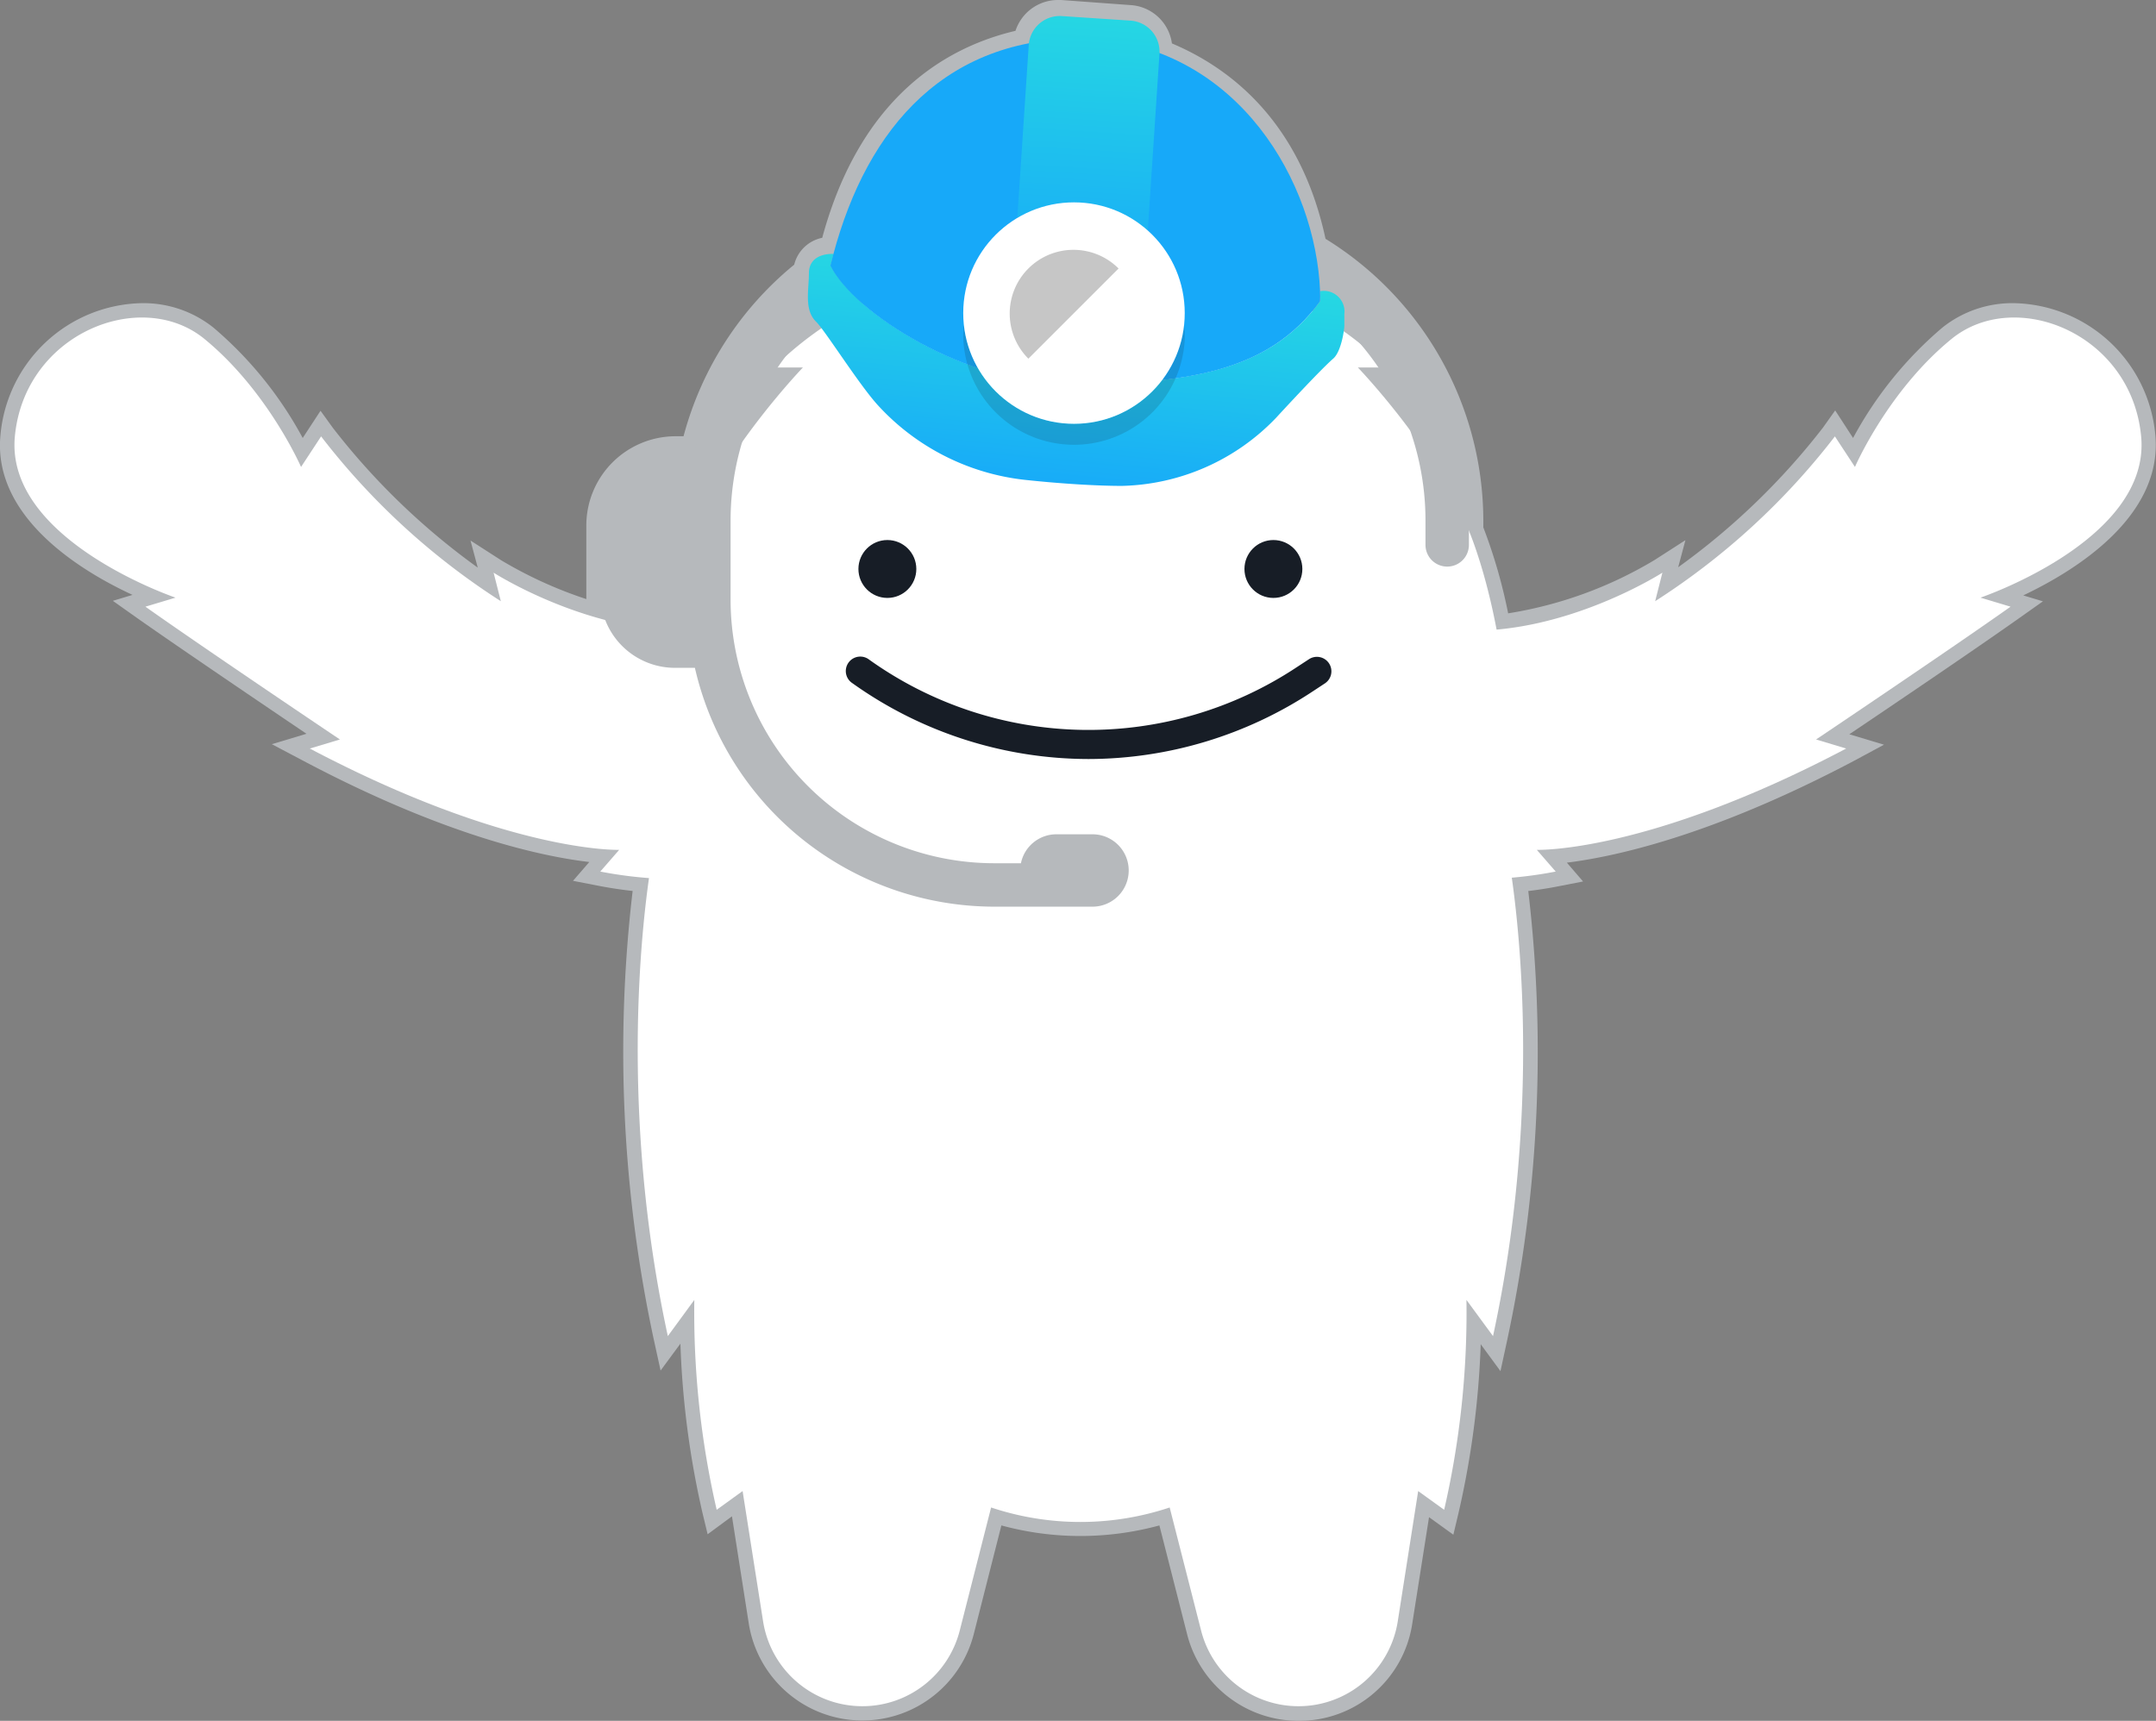 <svg xmlns="http://www.w3.org/2000/svg" xmlns:xlink="http://www.w3.org/1999/xlink" viewBox="0 0 297.85 237.78"><rect x="0" y="0" width="297.85" height="237.78" fill="#808080" stroke="none"/><defs><style>.cls-1{fill:#b6b9bc}.cls-2{fill:#fff}.cls-3,.cls-6{fill:#171d26}.cls-4{fill:url(#linear-gradient)}.cls-5{fill:#17a9f9}.cls-6{opacity:.15;isolation:isolate}.cls-7{fill:url(#linear-gradient-2)}.cls-8{fill:#c6c6c6}</style><linearGradient id="linear-gradient" x1="146.13" x2="149.13" y1="68.48" y2="37.04" gradientUnits="userSpaceOnUse"><stop offset="0" stop-color="#17a9f9"/><stop offset="1" stop-color="#26d8e2"/></linearGradient><linearGradient id="linear-gradient-2" x1="149.04" x2="151.44" y1="40.12" y2="1.26" xlink:href="#linear-gradient"/></defs><title>grunty-hs-6-fullColor-onLight</title><g id="Layer_2" data-name="Layer 2"><g id="Artwork"><path d="M179.38,237.78a15.87,15.87,0,0,1-15.39-12l-3.82-15a41.53,41.53,0,0,1-21.83,0l-3.81,15a15.89,15.89,0,0,1-31.09-1.46l-2.32-14.8L97.76,212l-.7-2.9A122.16,122.16,0,0,1,94,185.66l-2.74,3.72L90.3,185a189.87,189.87,0,0,1-2.9-61.89c-1.65-.18-3.27-.43-4.85-.74l-3.39-.66,2.25-2.6c-6.45-.75-19.87-3.58-39.54-14l-4.32-2.28,4.79-1.44c-5.77-3.9-17.25-11.67-23.41-16l-3.34-2.37,2.72-.82C11,78.83-1,71.39.06,60.16A20,20,0,0,1,19.6,41.89a15.49,15.49,0,0,1,9.9,3.39A52.91,52.91,0,0,1,41.82,60.52l2.46-3.76L46,59.14A96.59,96.59,0,0,0,66,78.43L65,74.69l4.26,2.74A58.49,58.49,0,0,0,81,82.78c0-.27,0-.55,0-.82V72.61A12.34,12.34,0,0,1,93.25,60.28h1.18a45.86,45.86,0,0,1,15.29-23.71,5,5,0,0,1,3.87-3.71c5.27-19.45,17.09-26.34,26.7-28.6A6.17,6.17,0,0,1,146.13,0l.45,0,9.7.71A6.15,6.15,0,0,1,161.9,6c8,3.37,17.73,10.76,21.22,27a45.81,45.81,0,0,1,21.8,38.87v1a73.11,73.11,0,0,1,3.43,11.88,56.53,56.53,0,0,0,20.23-7.37l4.26-2.74-1,3.74a96.5,96.5,0,0,0,20-19.29l1.69-2.38L256,60.52a52.91,52.91,0,0,1,12.32-15.24,15.47,15.47,0,0,1,9.9-3.39,20,20,0,0,1,19.54,18.27c1,11.22-11,18.67-18.25,22.11l2.72.82-3.35,2.37c-6.15,4.35-17.63,12.12-23.4,16l4.79,1.44L256,105.2c-19.67,10.37-33.09,13.2-39.54,14l2.24,2.6-3.38.66c-1.36.27-2.76.49-4.19.66a189.8,189.8,0,0,1-2.9,62l-.94,4.34-2.73-3.72a122.3,122.3,0,0,1-3.09,23.42l-.69,2.9-3.36-2.42-2.33,14.8A15.79,15.79,0,0,1,179.38,237.78Z" class="cls-1"/><path d="M90.26,117.62s-6,30,2,67l3.66-5a121.51,121.51,0,0,0,3.09,29l3.58-2.59,2.83,18a13.88,13.88,0,0,0,13.71,11.73h0a13.88,13.88,0,0,0,13.46-10.46l4.33-17a39,39,0,0,0,24.67,0l4.34,17a13.87,13.87,0,0,0,13.45,10.46h0a13.88,13.88,0,0,0,13.72-11.73l2.82-18,3.59,2.59a121.79,121.79,0,0,0,3.08-29l3.67,5c8-37,2-67,2-67,2.16-28.34-5.67-45.09-5.67-45.09-4.67-11-15-21.75-15-21.75h4C183.11,42.3,171.72,38,162.89,35.9a57.93,57.93,0,0,0-27.27,0c-8.82,2.13-20.21,6.4-28.7,14.88h4s-10.33,10.75-15,21.75C95.92,72.53,87.59,89,90.26,117.62Z" class="cls-2"/><path d="M202.31,87.13c14.19.46,27.35-8,27.35-8l-1,3.94A98.09,98.09,0,0,0,253.49,60.3l2.77,4.22S260.81,54,269.61,46.83s24.87-.77,26.19,13.51-22.2,22.24-22.2,22.24l4.16,1.25c-8.48,6-26.87,18.35-26.87,18.35l4.16,1.25c-27.54,14.52-42.74,14-42.74,14l2.61,3c-23.74,4.63-43.6-7.28-43.6-7.28" class="cls-2"/><path d="M95.53,87.13c-14.18.46-27.34-8-27.34-8l1,3.94A98.09,98.09,0,0,1,44.36,60.3l-2.77,4.22S37,54,28.24,46.83,3.37,46.06,2.05,60.34s22.2,22.24,22.2,22.24l-4.16,1.25c8.48,6,26.87,18.35,26.87,18.35l-4.16,1.25c27.54,14.52,42.74,14,42.74,14l-2.61,3c23.74,4.63,43.6-7.28,43.6-7.28" class="cls-2"/><circle cx="122.59" cy="78.62" r="4" class="cls-3"/><circle cx="175.92" cy="78.62" r="4" class="cls-3"/><path d="M150.38,104.88a56.27,56.27,0,0,1-32.61-10.47,2,2,0,1,1,2.31-3.26,52.1,52.1,0,0,0,59.13,1l1.62-1.06A2,2,0,1,1,183,94.45l-1.61,1.06A56.33,56.33,0,0,1,150.38,104.88Z" class="cls-3"/><path d="M159.34,28.28H138.51A43.66,43.66,0,0,0,96,62.28H93.25A10.34,10.34,0,0,0,82.92,72.61V82A10.33,10.33,0,0,0,93.25,92.28H96a42.46,42.46,0,0,0,41.33,33h13.6a5,5,0,0,0,0-10h-5a5,5,0,0,0-4.89,4h-3.71a36.44,36.44,0,0,1-36.4-36.4v-11a37.64,37.64,0,0,1,37.59-37.59h20.83a37.63,37.63,0,0,1,37.58,37.59v3.41a3,3,0,0,0,6,0V71.87A43.64,43.64,0,0,0,159.34,28.28Z" class="cls-1"/><path d="M182.4,40.23l0,0c0,.45,0,.91,0,1.36-7.11,9.84-18.59,11.48-34.85,11.48-14.08,0-29.62-9.89-32.8-16.4.13-.53.27-1.06.41-1.58h0c-1.23-.06-3.41.35-3.41,2.67s-.69,5.06,1,6.7c1.26,1.25,5.88,8.61,8.48,11.48a32.3,32.3,0,0,0,20.49,10.38c5.2.55,10,.82,13.26.82a30.41,30.41,0,0,0,21.32-9.42s6-6.54,7.92-8.2c1.09-1,1.5-4,1.5-4.51V43.4A2.86,2.86,0,0,0,182.4,40.23Z" class="cls-4"/><path d="M182.37,40.26C181.76,25.18,171.13,6.73,151,5.34c-20.23-.73-31.19,12.32-35.87,29.78-.14.52-.28,1.05-.41,1.58,3.18,6.51,18.72,16.4,32.8,16.4,16.26,0,27.74-1.64,34.85-11.48C182.4,41.17,182.39,40.71,182.37,40.26Z" class="cls-5"/><path d="M148.37,58.56A15.31,15.31,0,0,1,133.15,44.9c-.05.54-.08,1.09-.08,1.64a15.31,15.31,0,0,0,30.61,0,14.88,14.88,0,0,0-.09-1.64A15.31,15.31,0,0,1,148.37,58.56Z" class="cls-6"/><path d="M158.57,31.85l1.61-24.43a4.3,4.3,0,0,0-4-4.57l-9.49-.63a4.3,4.3,0,0,0-4.57,4l-1.58,23.88a15.32,15.32,0,0,1,18,1.74Z" class="cls-7"/><circle cx="148.37" cy="43.26" r="15.3" class="cls-2"/><path d="M142.07,49.56A8.81,8.81,0,0,1,154.53,37.1Z" class="cls-8"/></g></g></svg>
